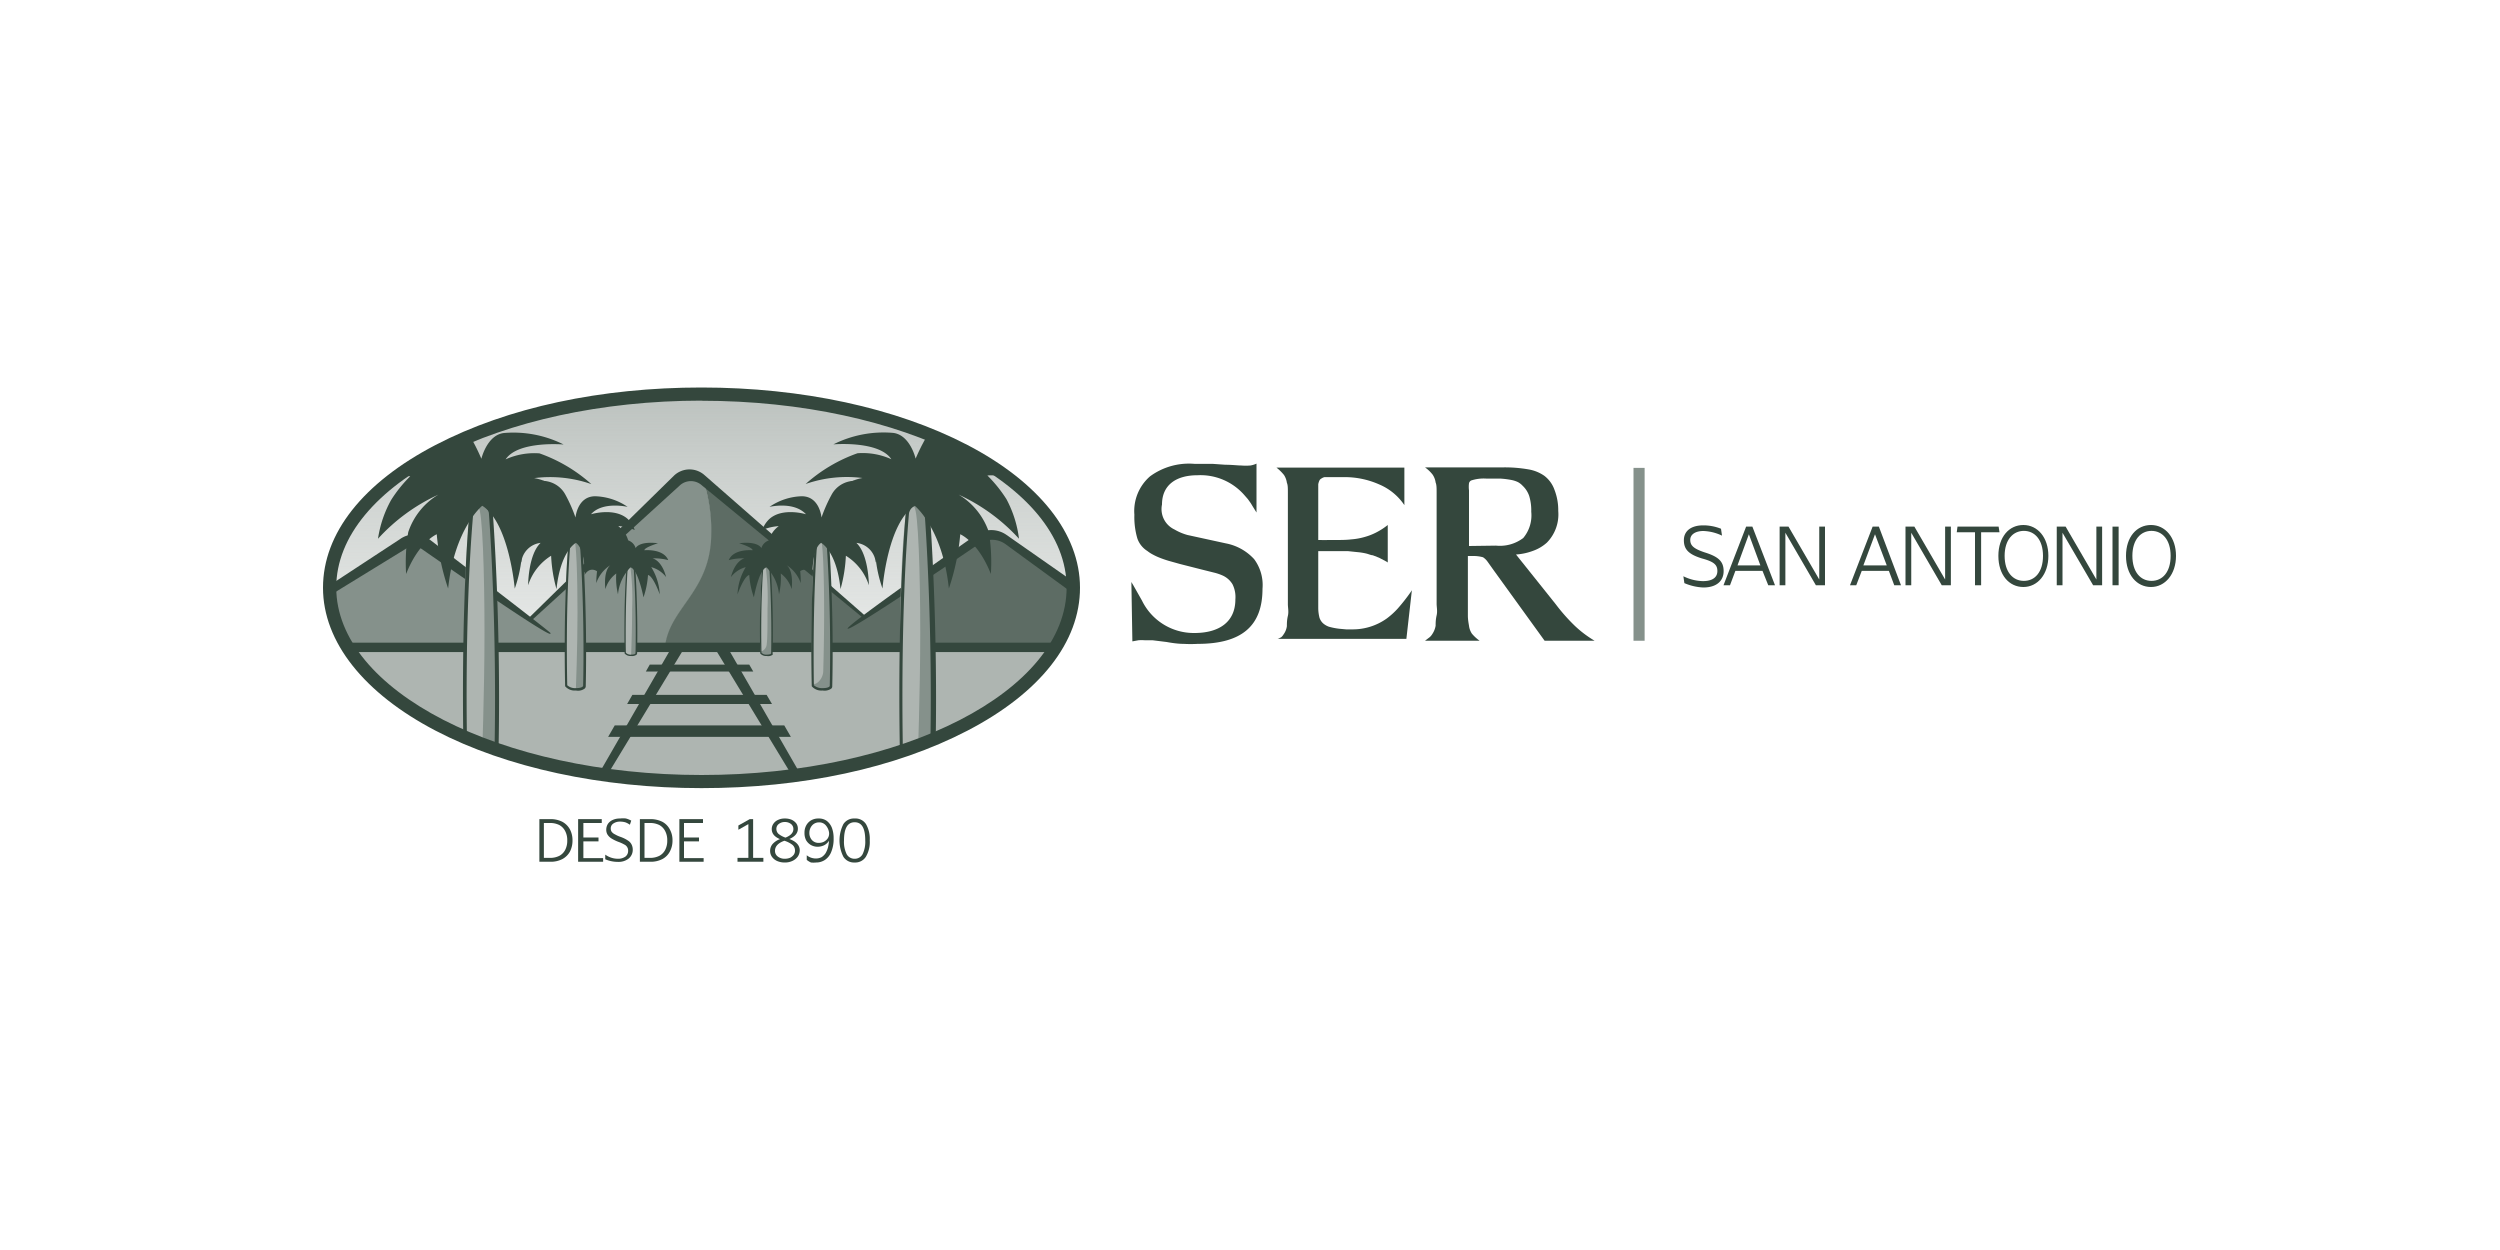 <svg xmlns="http://www.w3.org/2000/svg" xmlns:xlink="http://www.w3.org/1999/xlink" viewBox="0 0 200 100"><defs><style>.cls-1,.cls-8{fill:none;}.cls-2{fill:#34473d;}.cls-3{clip-path:url(#clip-path);}.cls-4{fill:url(#linear-gradient);}.cls-5{fill:#aeb5b1;}.cls-6{fill:#85918b;}.cls-7{fill:#5d6c64;}.cls-8{stroke:#34473d;stroke-miterlimit:10;stroke-width:0.75px;}.cls-9{opacity:0.6;}</style><clipPath id="clip-path"><ellipse class="cls-1" cx="56.12" cy="47.02" rx="29.75" ry="15.49"/></clipPath><linearGradient id="linear-gradient" x1="55.16" y1="26.5" x2="55.16" y2="53.5" gradientUnits="userSpaceOnUse"><stop offset="0" stop-color="#aeb5b1"/><stop offset="0.72" stop-color="#cacfcc" stop-opacity="0.65"/><stop offset="1" stop-color="#d6dad8" stop-opacity="0.5"/></linearGradient></defs><g id="DIANA"><path class="cls-2" d="M43.15,68.94V65.53H44a2.06,2.06,0,0,1,1,.22,1.53,1.53,0,0,1,.6.61,1.87,1.87,0,0,1,.2.88,1.93,1.93,0,0,1-.2.88,1.51,1.51,0,0,1-.6.6,2,2,0,0,1-1,.22Zm.8-3.1h-.44v2.79H44a1.61,1.61,0,0,0,.76-.17,1.12,1.12,0,0,0,.46-.48,1.58,1.58,0,0,0,.16-.74,1.55,1.55,0,0,0-.16-.74,1.14,1.14,0,0,0-.46-.49A1.61,1.61,0,0,0,44,65.84Z"/><path class="cls-2" d="M48.25,68.94h-2V65.53h1.89l0,.31H46.67V67h1.21v.31H46.67v1.34h1.58Z"/><path class="cls-2" d="M48.42,68.74l0-.37a1.73,1.73,0,0,0,1,.33,1,1,0,0,0,.61-.17.57.57,0,0,0,.22-.48.47.47,0,0,0-.07-.27.52.52,0,0,0-.24-.22,3,3,0,0,0-.49-.22,3.2,3.2,0,0,1-.56-.28,1,1,0,0,1-.3-.31.75.75,0,0,1-.09-.37.87.87,0,0,1,.14-.48.93.93,0,0,1,.39-.31,1.34,1.34,0,0,1,.58-.11,1.78,1.78,0,0,1,.47,0,1.94,1.94,0,0,1,.42.17l-.11.33a1.48,1.48,0,0,0-.35-.19,1.42,1.42,0,0,0-.42-.06.92.92,0,0,0-.55.15.46.46,0,0,0-.21.42.44.44,0,0,0,.08.25.71.71,0,0,0,.26.2,2.38,2.38,0,0,0,.47.21,2.66,2.66,0,0,1,.59.3.78.78,0,0,1,.28.33.92.92,0,0,1,.08.38.9.9,0,0,1-.32.71,1.3,1.3,0,0,1-.88.27,2.48,2.48,0,0,1-.54-.06A2.18,2.18,0,0,1,48.42,68.74Z"/><path class="cls-2" d="M51.19,68.94V65.53H52a2.09,2.09,0,0,1,1,.22,1.44,1.44,0,0,1,.59.61,1.76,1.76,0,0,1,.21.88,1.82,1.82,0,0,1-.21.88,1.42,1.42,0,0,1-.59.6,2,2,0,0,1-1,.22Zm.81-3.1h-.44v2.79H52a1.61,1.61,0,0,0,.76-.17,1.12,1.12,0,0,0,.46-.48,1.58,1.58,0,0,0,.16-.74,1.55,1.55,0,0,0-.16-.74,1.14,1.14,0,0,0-.46-.49A1.61,1.61,0,0,0,52,65.84Z"/><path class="cls-2" d="M56.29,68.94H54.35V65.53h1.89l0,.31H54.72V67h1.2v.31h-1.2v1.34h1.57Z"/><path class="cls-2" d="M61.07,68.94H59v-.31h.87v-2.7l-.8.45,0-.34.91-.51h.27v3.1h.82Z"/><path class="cls-2" d="M62.79,65.48a1.33,1.33,0,0,1,.54.1,1,1,0,0,1,.37.29.73.73,0,0,1,.13.43c0,.34-.22.62-.68.82.55.2.83.51.83.91a.9.9,0,0,1-.16.5,1.09,1.09,0,0,1-.42.34,1.38,1.38,0,0,1-.62.13,1.48,1.48,0,0,1-.61-.12,1,1,0,0,1-.41-.33.81.81,0,0,1-.15-.48.83.83,0,0,1,.2-.55,1.45,1.45,0,0,1,.59-.39c-.44-.18-.66-.45-.66-.8a.74.74,0,0,1,.14-.44.85.85,0,0,1,.37-.3A1.19,1.19,0,0,1,62.79,65.48Zm0,3.22a1.08,1.08,0,0,0,.42-.08.85.85,0,0,0,.29-.24.57.57,0,0,0,.1-.34.59.59,0,0,0-.19-.44,2,2,0,0,0-.66-.34c-.5.18-.75.45-.75.8a.55.55,0,0,0,.22.46A.88.88,0,0,0,62.78,68.7Zm0-2.94a.78.78,0,0,0-.49.16.48.48,0,0,0-.19.4.54.54,0,0,0,.17.39,1.87,1.87,0,0,0,.56.3c.42-.17.63-.4.63-.68a.5.5,0,0,0-.19-.41A.78.78,0,0,0,62.79,65.76Z"/><path class="cls-2" d="M64.54,68.79l0-.37a1.07,1.07,0,0,0,.36.2,1.24,1.24,0,0,0,.37.06,1,1,0,0,0,.46-.11,1.08,1.08,0,0,0,.32-.32,1.93,1.93,0,0,0,.19-.46,3.08,3.08,0,0,0,.08-.53,1,1,0,0,1-.37.35,1.19,1.19,0,0,1-.53.13,1.1,1.1,0,0,1-.55-.14,1.06,1.06,0,0,1-.38-.38,1.22,1.22,0,0,1-.13-.59,1.18,1.18,0,0,1,.14-.6,1.05,1.05,0,0,1,.4-.41,1.15,1.15,0,0,1,.59-.14,1.06,1.06,0,0,1,.65.19,1.29,1.29,0,0,1,.41.55,2.33,2.33,0,0,1,.14.83,2.71,2.71,0,0,1-.19,1.1,1.37,1.37,0,0,1-.5.64,1.26,1.26,0,0,1-.71.21,1.84,1.84,0,0,1-.41,0A1.38,1.38,0,0,1,64.54,68.79Zm.21-2.18a.84.84,0,0,0,.21.6.71.71,0,0,0,.55.22.92.92,0,0,0,.38-.08.89.89,0,0,0,.3-.24h0a.7.7,0,0,0,.12-.59,1.1,1.1,0,0,0-.22-.46.68.68,0,0,0-.57-.27A.73.73,0,0,0,65,66,.88.88,0,0,0,64.75,66.61Z"/><path class="cls-2" d="M68.37,69a1,1,0,0,1-.9-.46,2.9,2.9,0,0,1,0-2.61,1,1,0,0,1,.9-.45,1,1,0,0,1,.91.45,2.37,2.37,0,0,1,.3,1.31,2.29,2.29,0,0,1-.31,1.3A1,1,0,0,1,68.37,69Zm0-.3a.7.7,0,0,0,.64-.37,2.26,2.26,0,0,0,.21-1.09c0-1-.28-1.46-.85-1.46s-.85.49-.85,1.46a2.26,2.26,0,0,0,.21,1.09A.71.71,0,0,0,68.37,68.7Z"/><g class="cls-3"><rect class="cls-4" x="22.32" y="30.83" width="65.68" height="21.15"/><rect class="cls-5" x="26.23" y="51.95" width="60.83" height="12.93"/><polygon class="cls-2" points="57.24 51.95 64.41 63.77 65.09 63.77 58.29 51.95 57.24 51.95"/><polygon class="cls-2" points="54.68 51.95 47.51 63.77 46.83 63.77 53.64 51.95 54.68 51.95"/><polygon class="cls-2" points="62.74 58.03 63.27 58.95 48.65 58.95 49.18 58.03 62.74 58.03"/><polygon class="cls-2" points="50.17 56.32 61.76 56.32 61.33 55.59 50.59 55.59 50.17 56.32"/><polygon class="cls-2" points="60.26 53.72 59.94 53.17 51.98 53.17 51.67 53.72 60.26 53.72"/><path class="cls-6" d="M56.32,38.6l-.61-.51-1.29.27L42.36,49.62,33.2,43.11l-8.91,5.44,1.94,3.37h27c.25-3.28,3.64-4.46,3.72-9.13A13,13,0,0,0,56.32,38.6Z"/><path class="cls-7" d="M87.06,48l-7-5.1H78.71l-9.6,6.49L56.32,38.6a13,13,0,0,1,.58,4.19c-.08,4.67-3.47,5.85-3.72,9.13H87Z"/><path class="cls-2" d="M44,50.71c-.68-.1-10.26-6.79-10.26-6.79a1.18,1.18,0,0,0-1.3,0l-7.33,4.5-.35-.54L32,43.13a2,2,0,0,1,2.33,0s9.44,7.21,9.73,7.53Z"/><path class="cls-2" d="M42.51,49.65,54.4,38.82a1.31,1.31,0,0,1,1.74,0L69,49.4l.2-.15L56.35,38a1.8,1.8,0,0,0-2.45.07L42.26,49.48Z"/><path class="cls-2" d="M67.81,50.29c-.17-.24,10.26-7.49,10.26-7.49a2.12,2.12,0,0,1,2.46,0L87,47.32l-.23.83-6.36-4.64a1.84,1.84,0,0,0-2.09,0S68,50.57,67.81,50.29Z"/><line class="cls-8" x1="27.81" y1="51.79" x2="84.56" y2="51.79"/><path class="cls-6" d="M66.48,54.87s0,.28-.67.28a.93.93,0,0,1-.79-.3s-.17-6.31.27-11.53c0,0,.08-.45.46-.45s.46.46.46.46S66.62,48.51,66.48,54.87Z"/><path class="cls-5" d="M65.29,43.32s.15-.42.35-.26.29,3.14.29,5.95c0,2.07-.05,3.87-.07,4.68a1.22,1.22,0,0,1-.46.92c-.15.11-.3.17-.38,0S64.81,45.41,65.29,43.32Z"/><path class="cls-2" d="M65.81,55.24a1,1,0,0,1-.87-.34v0c0-.06-.17-6.38.26-11.54a.62.62,0,0,1,.56-.53c.35,0,.52.35.56.53h0s.41,5.26.26,11.55a.23.23,0,0,1-.08.18A.92.92,0,0,1,65.81,55.24Zm-.7-.42a1,1,0,0,0,.7.23c.46,0,.57-.13.57-.18h0c.14-6.18-.24-11.31-.26-11.53,0,0-.1-.37-.37-.37s-.37.36-.37.37C65,48.29,65.1,54.32,65.11,54.82Z"/><path class="cls-6" d="M74.54,60.54s0,.47-1.13.47a1.56,1.56,0,0,1-1.33-.51s-.29-10.67.45-19.48c0,0,.15-.76.78-.76s.79.77.79.77S74.79,49.79,74.54,60.54Z"/><path class="cls-5" d="M72.53,41s.27-.71.6-.45.49,5.31.49,10.07S73.41,61,73.41,61s-1,0-1.33-.51C72.08,60.5,71.73,44.55,72.53,41Z"/><path class="cls-2" d="M73.41,61.17A1.68,1.68,0,0,1,72,60.59l0,0v0c0-.11-.28-10.78.45-19.5a1,1,0,0,1,.94-.91c.6,0,.88.59,1,.9v0c0,.09.69,8.88.44,19.52a.43.43,0,0,1-.14.31A1.6,1.6,0,0,1,73.41,61.17Zm-1.17-.72a1.51,1.51,0,0,0,1.17.4c.78,0,1-.22,1-.31h0c.24-10.45-.41-19.12-.44-19.49,0-.08-.17-.63-.63-.63s-.62.61-.62.63C72,49.42,72.22,59.62,72.24,60.45Z"/><path class="cls-2" d="M73.18,40.46s2.22,1.78,2.73,6.62a18.42,18.42,0,0,0,.91-4.34s1.44.6,2.45,3.18a15.15,15.15,0,0,0-.16-3.35,5.58,5.58,0,0,0-2.42-3,14.94,14.94,0,0,1,4.83,3.53,9.08,9.08,0,0,0-1-3.16,10.72,10.72,0,0,0-1.53-1.9,4.53,4.53,0,0,1,1.81.22L79.18,35.1l-4.09-1.26-.51.36a16,16,0,0,0-1.33,2.49s-.44-1.91-1.81-2.06a8.94,8.94,0,0,0-4.77.92s3.65-.32,4.64,1.19a5.54,5.54,0,0,0-2.71-.48,12.41,12.41,0,0,0-4.15,2.46A10,10,0,0,1,69,38.24a3.7,3.7,0,0,0-3,2.93c-.75,2.75,2.86,2,2.86,2s1.16.68,1.2,1.55a10.6,10.6,0,0,0,.54,2.36S71,41.81,73.18,40.46Z"/><path class="cls-2" d="M65.69,43.43s1.24.63,1.55,3.7a11.79,11.79,0,0,0,.43-2.67,4.32,4.32,0,0,1,1.84,2.36s0-2.44-1-3.39A1.75,1.75,0,0,1,70.06,45l.48-1.25-3.21-2.12,1-3.16a2.1,2.1,0,0,0-1.81,1.12,11.84,11.84,0,0,0-.8,1.81s-.14-1.7-1.58-1.7a4.79,4.79,0,0,0-2.58.85s1.94-.47,2.92.59c0,0-1.86-.57-2.92.37a2.21,2.21,0,0,0-.58.89,4.08,4.08,0,0,1,1.32-.31,2.11,2.11,0,0,0-.86,1.52L64,45.7s.57-.43,1,.31C65,46,64.94,43.91,65.69,43.43Z"/><path class="cls-6" d="M61.75,52.26s0,.16-.41.16a.56.56,0,0,1-.48-.18s-.1-3.83.16-7c0,0,.06-.27.28-.27s.29.28.29.28S61.83,48.4,61.75,52.26Z"/><path class="cls-5" d="M61,45.25s.1-.25.22-.16a19.41,19.41,0,0,1,.18,3.61c0,1.28,0,2.35-.06,2.81a.67.67,0,0,1-.29.53.38.38,0,0,1-.21.07A61.53,61.53,0,0,1,61,45.25Z"/><path class="cls-2" d="M61.34,52.48a.63.63,0,0,1-.52-.2v0a69.37,69.37,0,0,1,.16-7c0-.12.12-.33.33-.33a.37.37,0,0,1,.34.32h0s.25,3.19.16,7a.15.15,0,0,1,0,.11A.59.59,0,0,1,61.34,52.48Zm-.42-.26a.52.52,0,0,0,.42.15c.28,0,.35-.08.35-.11h0c.08-3.75-.15-6.87-.16-7S61.47,45,61.3,45s-.22.21-.22.22C60.83,48.27,60.91,51.92,60.92,52.22Z"/><path class="cls-2" d="M61.32,45.39a3.51,3.51,0,0,1,1,2.16,5.62,5.62,0,0,0,.14-1.67,2.38,2.38,0,0,1,.87,1.25s.2-1.4-.39-1.91a2.77,2.77,0,0,1,1.12,1.43s.05-1.87-.53-2.25-1.75-1.21-1.75-1.21a.92.92,0,0,0-.87.66s-.24-.58-1.78-.39c0,0,1.08.33,1.08.56,0,0-1.52-.15-1.91.79a4.32,4.32,0,0,1,1.26-.14s-.72.12-1.09,1.5a2.23,2.23,0,0,1,1.19-.8A4.52,4.52,0,0,0,59,47.55s.51-1.46.94-1.55a6.73,6.73,0,0,0,.37,1.79S60.71,45.54,61.32,45.39Z"/><path class="cls-6" d="M39.68,60.54s0,.47-1.13.47a1.56,1.56,0,0,1-1.33-.51s-.29-10.67.45-19.48c0,0,.15-.76.78-.76s.79.77.79.77S39.93,49.79,39.68,60.54Z"/><path class="cls-5" d="M37.67,41s.27-.71.6-.45.49,5.31.49,10.07S38.55,61,38.55,61s-1,0-1.33-.51C37.22,60.5,36.87,44.55,37.67,41Z"/><path class="cls-2" d="M38.55,61.17a1.68,1.68,0,0,1-1.46-.58l0,0v0c0-.11-.28-10.78.45-19.5a1,1,0,0,1,.94-.91c.6,0,.88.59.95.9v0c0,.09.69,8.88.44,19.52a.43.43,0,0,1-.14.31A1.6,1.6,0,0,1,38.55,61.17Zm-1.17-.72a1.51,1.51,0,0,0,1.17.4c.78,0,1-.22,1-.31h0c.24-10.45-.41-19.12-.44-19.49,0-.08-.17-.63-.63-.63s-.62.61-.62.63C37.13,49.42,37.36,59.62,37.38,60.45Z"/><path class="cls-2" d="M38.58,40.46s-2.22,1.78-2.73,6.62a18.42,18.42,0,0,1-.91-4.34s-1.44.6-2.45,3.18a14.77,14.77,0,0,1,.17-3.35,5.53,5.53,0,0,1,2.41-3,14.94,14.94,0,0,0-4.83,3.53A9.08,9.08,0,0,1,31.29,40a10.72,10.72,0,0,1,1.53-1.9,4.53,4.53,0,0,0-1.81.22l1.57-3.21,4.09-1.26.51.36a16,16,0,0,1,1.33,2.49s.45-1.91,1.81-2.06a8.94,8.94,0,0,1,4.77.92s-3.65-.32-4.64,1.19a5.54,5.54,0,0,1,2.71-.48,12.41,12.41,0,0,1,4.15,2.46,10,10,0,0,0-4.58-.48,3.7,3.7,0,0,1,3.05,2.93c.75,2.75-2.86,2-2.86,2s-1.16.68-1.2,1.55a10.6,10.6,0,0,1-.54,2.36S40.73,41.81,38.58,40.46Z"/><path class="cls-6" d="M46.74,54.87s0,.28-.67.28a.92.92,0,0,1-.78-.3s-.18-6.31.26-11.53c0,0,.09-.45.46-.45s.47.46.47.46S46.89,48.51,46.74,54.87Z"/><path class="cls-5" d="M45.55,43.32s.16-.42.36-.26.29,3.14.29,5.95-.13,6.14-.13,6.14-.57,0-.78-.3C45.29,54.85,45.08,45.41,45.55,43.32Z"/><path class="cls-2" d="M46.07,55.24a1,1,0,0,1-.86-.34l0,0v0c0-.06-.17-6.38.27-11.54a.6.6,0,0,1,.55-.53.63.63,0,0,1,.56.53h0s.41,5.26.27,11.55a.26.26,0,0,1-.09.18A.89.89,0,0,1,46.07,55.24Zm-.69-.42a.94.94,0,0,0,.69.23c.46,0,.57-.13.58-.18h0c.14-6.18-.25-11.31-.27-11.53,0,0-.09-.37-.37-.37s-.36.36-.37.37C45.23,48.29,45.37,54.32,45.38,54.82Z"/><path class="cls-2" d="M46.07,43.43s-1.23.63-1.55,3.7a11.79,11.79,0,0,1-.43-2.67,4.32,4.32,0,0,0-1.84,2.36s0-2.44,1-3.39A1.76,1.76,0,0,0,41.7,45l-.48-1.25,3.21-2.12-1-3.16a2.1,2.1,0,0,1,1.81,1.12,11.84,11.84,0,0,1,.8,1.81s.14-1.7,1.58-1.7a4.85,4.85,0,0,1,2.59.85s-2-.47-2.93.59c0,0,1.86-.57,2.93.37a2.25,2.25,0,0,1,.57.89,4.08,4.08,0,0,0-1.32-.31,2.08,2.08,0,0,1,.86,1.52L47.76,45.7s-.57-.43-1,.31C46.79,46,46.82,43.91,46.07,43.43Z"/><path class="cls-6" d="M50.9,52.26s0,.16-.41.16a.55.55,0,0,1-.47-.18s-.11-3.83.16-7c0,0,0-.27.28-.27s.28.28.28.28S51,48.4,50.9,52.26Z"/><path class="cls-5" d="M50.18,45.25s.09-.25.21-.16a19.41,19.41,0,0,1,.18,3.61c0,1.71-.08,3.72-.08,3.72s-.34,0-.47-.18A61.35,61.35,0,0,1,50.18,45.25Z"/><path class="cls-2" d="M50.49,52.48a.63.63,0,0,1-.52-.2v0s-.1-3.86.16-7a.37.37,0,0,1,.34-.33c.21,0,.31.21.34.32h0s.24,3.19.16,7a.22.22,0,0,1-.05.11A.64.64,0,0,1,50.49,52.48Zm-.42-.26a.52.52,0,0,0,.42.15c.28,0,.35-.08.35-.11h0c.09-3.75-.15-6.87-.16-7s-.06-.22-.22-.22-.22.21-.23.22C50,48.27,50.06,51.92,50.07,52.22Z"/><path class="cls-2" d="M50.44,45.39a3.51,3.51,0,0,0-1,2.16,5.62,5.62,0,0,1-.14-1.67,2.38,2.38,0,0,0-.87,1.25s-.19-1.4.39-1.91a2.77,2.77,0,0,0-1.12,1.43s0-1.87.54-2.25,1.74-1.21,1.74-1.21a.91.91,0,0,1,.87.66s.24-.58,1.79-.39c0,0-1.09.33-1.09.56,0,0,1.52-.15,1.91.79a4.32,4.32,0,0,0-1.26-.14s.73.12,1.09,1.5a2.23,2.23,0,0,0-1.19-.8,4.52,4.52,0,0,1,.68,2.18s-.51-1.46-.94-1.55a7,7,0,0,1-.36,1.79S51.05,45.54,50.44,45.39Z"/></g><path class="cls-2" d="M56.12,63.05c-8,0-15.59-1.63-21.28-4.6s-9-7.08-9-11.43,3.2-8.4,9-11.42S48.09,31,56.12,31,71.7,32.63,77.4,35.6s9,7.08,9,11.42-3.19,8.41-9,11.43S64.15,63.05,56.12,63.05Zm0-31C40,32.06,26.9,38.77,26.9,47S40,62,56.12,62s29.21-6.71,29.21-15S72.23,32.06,56.12,32.06Z"/><path class="cls-2" d="M134.75,46.65l-.08-.55a3.67,3.67,0,0,0,1.56.39c.78,0,1.16-.3,1.16-.81s-.3-.75-1.22-1c-1.08-.33-1.46-.73-1.46-1.46s.55-1.19,1.55-1.19a3.75,3.75,0,0,1,1.42.27l.08.55a3.76,3.76,0,0,0-1.49-.37c-.64,0-1.05.27-1.05.71s.25.7,1.15,1c1.1.34,1.52.72,1.52,1.5S137.33,47,136.26,47A4.3,4.3,0,0,1,134.75,46.65Z"/><path class="cls-2" d="M141,45.67h-2.17l-.43,1.15h-.52l1.81-4.69h.5L142,46.82h-.54Zm-.17-.44-.92-2.49L139,45.23Z"/><path class="cls-2" d="M146,42.13v4.69h-.73l-2.44-4.2v4.2h-.46V42.13h.71l2.46,4.23V42.13Z"/><path class="cls-2" d="M151.11,45.67h-2.17l-.44,1.15H148l1.81-4.69h.5l1.77,4.69h-.54Zm-.17-.44L150,42.74l-.93,2.49Z"/><path class="cls-2" d="M156.07,42.13v4.69h-.73l-2.44-4.2v4.2h-.46V42.13h.71l2.46,4.23V42.13Z"/><path class="cls-2" d="M158.49,42.58v4.24H158V42.58h-1.46l.06-.45h3.29l.07.45Z"/><path class="cls-2" d="M159.87,44.47c0-1.52.86-2.47,2-2.47s2,1,2,2.47-.86,2.49-2,2.49S159.87,46,159.87,44.47Zm3.57,0c0-1.3-.67-2-1.53-2s-1.54.7-1.54,2,.67,2,1.54,2S163.44,45.78,163.44,44.47Z"/><path class="cls-2" d="M168.17,42.13v4.69h-.72L165,42.62v4.2h-.46V42.13h.71l2.46,4.23V42.13Z"/><path class="cls-2" d="M169,42.13h.49v4.69H169Z"/><path class="cls-2" d="M170.08,44.47c0-1.52.86-2.47,2-2.47s2,1,2,2.47-.87,2.49-2,2.49S170.08,46,170.08,44.47Zm3.57,0c0-1.3-.67-2-1.53-2s-1.53.7-1.53,2,.66,2,1.53,2S173.65,45.78,173.65,44.47Z"/><path class="cls-2" d="M90.51,46.56l.16.27.69,1.22a4.61,4.61,0,0,0,4.19,2.59c2,0,3.28-.9,3.28-2.69a2.29,2.29,0,0,0-.23-1.21,1.77,1.77,0,0,0-.77-.69,3.93,3.93,0,0,0-.66-.23l-1-.25-1.77-.45-.93-.26q-.39-.12-.69-.24a4.56,4.56,0,0,1-.54-.25,2.66,2.66,0,0,1-.45-.29,1.92,1.92,0,0,1-.8-1,6.06,6.06,0,0,1-.24-1.9A3.68,3.68,0,0,1,92,38.11a5.26,5.26,0,0,1,3.58-1h.86l.59,0,1,.07c.54,0,1,.06,1.27.06a4.57,4.57,0,0,0,.73,0,1.87,1.87,0,0,0,.49-.15V41l-.28-.45c-.08-.13-.14-.24-.21-.34l-.2-.28-.28-.32a4.66,4.66,0,0,0-3.76-1.59c-1.7,0-2.83.78-2.83,2.34a1.8,1.8,0,0,0,1,2A4.29,4.29,0,0,0,95,42.8l3.07.67a4.11,4.11,0,0,1,2.26,1.26A3.47,3.47,0,0,1,101,47.1c0,2.94-1.62,4.41-5.2,4.41a9.94,9.94,0,0,1-1.09,0q-.56,0-1.38-.15l-1.13-.14-.63,0a3.28,3.28,0,0,0-.49,0l-.49.09Z"/><path class="cls-2" d="M102.47,51a.86.86,0,0,0,.21-.24,1.44,1.44,0,0,0,.27-.67c0-.21,0-.48.08-.82s0-.65,0-.94V40.42c0-.3,0-.63,0-1s0-.61-.08-.8a1.52,1.52,0,0,0-.23-.62,3.71,3.71,0,0,0-.6-.59h10.23l0,3a4.55,4.55,0,0,0-2-1.65,6.81,6.81,0,0,0-2.84-.59h-.39l-.73,0-.43,0a.76.76,0,0,0-.26.12.33.33,0,0,0-.15.16,1.25,1.25,0,0,0-.09.29c0,.13,0,.29,0,.49s0,.45,0,.76v3.21h.21a5.24,5.24,0,0,0,.55,0h.49c.52,0,1,0,1.39-.05a5.24,5.24,0,0,0,1.1-.2,4.75,4.75,0,0,0,.93-.37,5.38,5.38,0,0,0,.89-.58v3l-.1-.07-.59-.31-.51-.2c-.14,0-.32-.09-.53-.14a4.88,4.88,0,0,0-.7-.11l-.76-.08-.73,0h-.25l-1.16,0h-.23v3.84s0,.1,0,.23,0,.3,0,.52a3.26,3.26,0,0,0,.1.74,1.06,1.06,0,0,0,.28.44,1.44,1.44,0,0,0,.48.28,5.38,5.38,0,0,0,.82.16l.55.05h.47a4.68,4.68,0,0,0,2.78-.87,6,6,0,0,0,.89-.81,14.57,14.57,0,0,0,1-1.27l.12-.18-.44,3.89H102.12C102.29,51.13,102.4,51,102.47,51Z"/><path class="cls-2" d="M124.46,48.34A14.56,14.56,0,0,0,126,50.08a8.83,8.83,0,0,0,1.57,1.18h-4l-4.09-5.66-.47-.66a1.35,1.35,0,0,0-.37-.36,2.9,2.9,0,0,0-.81-.1h-.4V48.3c0,.28,0,.59,0,.94s.06.63.09.82a1.46,1.46,0,0,0,.23.63,3.28,3.28,0,0,0,.62.57H114l.38-.29a1,1,0,0,0,.2-.24,1.69,1.69,0,0,0,.27-.67c0-.21,0-.48.08-.83s0-.65,0-.93V40.42q0-.44,0-1c0-.36,0-.63-.08-.82a1.48,1.48,0,0,0-.24-.63,2.88,2.88,0,0,0-.61-.58h6.27a11,11,0,0,1,2,.16,3.13,3.13,0,0,1,1.27.51,2.41,2.41,0,0,1,.82,1.13,4.5,4.5,0,0,1,.3,1.69,3.22,3.22,0,0,1-.91,2.53,3.29,3.29,0,0,1-1.09.65,4.74,4.74,0,0,1-1.38.3Zm-4.78-4.69a3.09,3.09,0,0,0,2.18-.61,2.82,2.82,0,0,0,.64-2.1,4,4,0,0,0-.16-1.25,2,2,0,0,0-.53-.83,1.45,1.45,0,0,0-.39-.3,2.24,2.24,0,0,0-.55-.17,7,7,0,0,0-.8-.1c-.31,0-.68,0-1.13,0a3.19,3.19,0,0,0-1.25.15.33.33,0,0,0-.17.22,2.27,2.27,0,0,0,0,.57v4.45Z"/><g class="cls-9"><rect class="cls-2" x="130.68" y="37.43" width="0.89" height="13.83"/></g></g></svg>